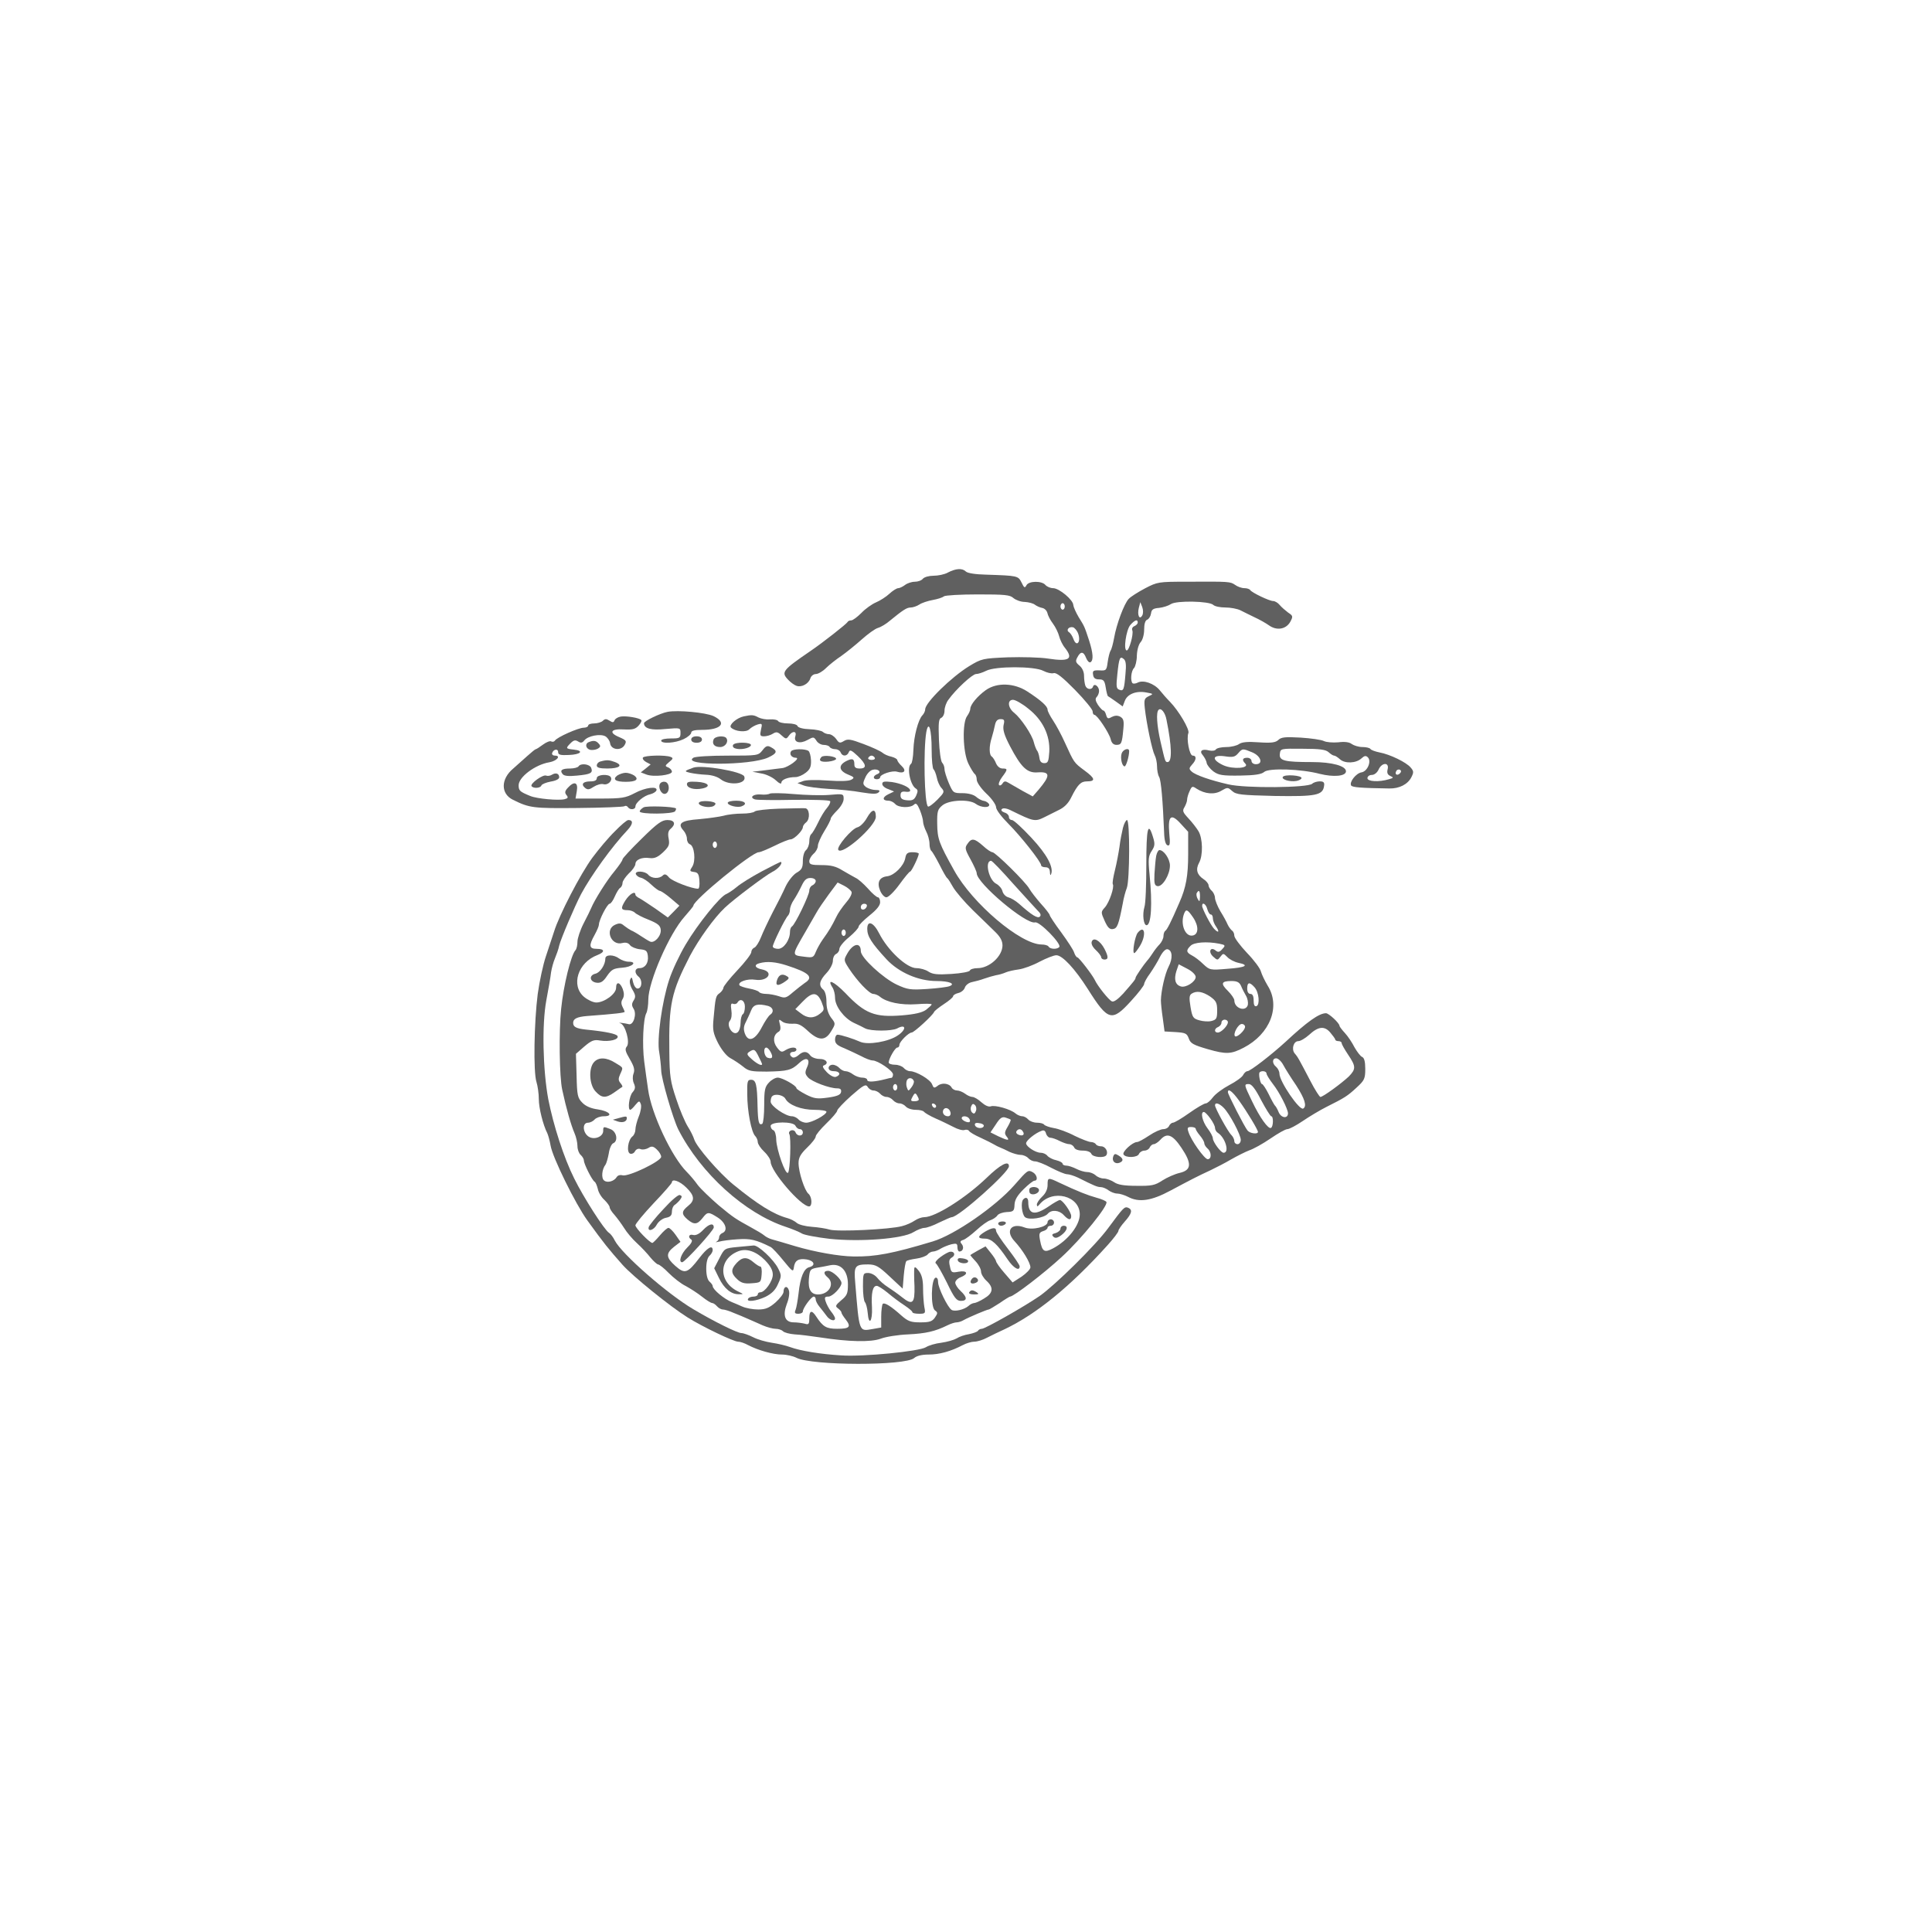 <?xml version="1.0" standalone="no"?>
<!DOCTYPE svg PUBLIC "-//W3C//DTD SVG 20010904//EN"
 "http://www.w3.org/TR/2001/REC-SVG-20010904/DTD/svg10.dtd">
<svg version="1.0" xmlns="http://www.w3.org/2000/svg"
 width="900pt" height="900pt" viewBox="0 0 900 900"
 preserveAspectRatio="xMidYMid meet">
<g transform="translate(0,900) scale(0.1,-0.1)"
fill="#606060" stroke="none">
<path d="M4416 6333 c-16 -9 -46 -15 -67 -15 -21 0 -43 -6 -50 -14 -6 -8 -23
-14 -38 -14 -14 0 -35 -7 -45 -15 -11 -8 -25 -15 -32 -15 -7 0 -26 -12 -41
-26 -15 -14 -43 -32 -62 -40 -19 -8 -50 -30 -68 -49 -19 -19 -40 -35 -48 -35
-7 0 -15 -3 -17 -8 -4 -8 -114 -95 -173 -135 -130 -89 -137 -98 -104 -133 12
-13 30 -26 40 -29 24 -8 56 10 64 35 3 11 15 20 25 20 11 0 32 12 48 28 15 15
48 41 72 57 24 17 66 51 94 76 28 25 62 50 76 54 14 4 39 19 56 34 60 49 78
61 96 61 10 0 29 6 41 14 12 8 40 17 62 21 22 4 45 11 52 17 6 5 78 9 158 9
125 0 150 -2 166 -17 11 -9 34 -18 53 -18 18 -1 40 -7 47 -13 8 -6 23 -13 34
-15 11 -2 21 -12 24 -23 2 -11 13 -33 26 -50 12 -16 25 -43 29 -59 4 -16 16
-41 27 -54 41 -52 20 -65 -78 -50 -37 6 -122 8 -188 6 -117 -5 -122 -6 -180
-41 -82 -50 -205 -170 -205 -201 0 -8 -6 -21 -13 -28 -20 -21 -40 -98 -42
-161 -1 -33 -6 -62 -11 -65 -21 -15 -4 -99 22 -115 10 -6 11 -13 2 -33 -9 -20
-18 -24 -42 -22 -23 2 -31 8 -31 23 0 15 6 19 23 17 12 -2 22 0 22 5 0 15 -40
33 -85 40 -35 4 -45 3 -45 -9 0 -8 12 -19 28 -24 l27 -11 -27 -13 c-29 -14
-28 -30 1 -30 10 0 24 -7 31 -15 15 -18 71 -20 88 -3 9 9 15 3 27 -25 8 -20
15 -44 15 -54 0 -10 7 -31 15 -47 8 -15 15 -41 15 -57 0 -15 4 -30 9 -33 4 -3
21 -32 37 -63 16 -32 32 -61 37 -64 4 -3 16 -22 27 -42 11 -19 52 -68 92 -107
40 -39 88 -85 106 -103 22 -22 32 -40 32 -62 -1 -50 -61 -105 -116 -105 -18 0
-34 -5 -36 -11 -2 -6 -39 -13 -86 -16 -65 -4 -87 -2 -107 11 -13 9 -38 16 -56
16 -45 0 -134 83 -174 163 -26 51 -55 62 -55 20 0 -35 20 -66 90 -142 57 -61
148 -101 233 -101 59 0 90 -13 60 -24 -10 -4 -57 -10 -104 -13 -78 -5 -91 -3
-141 20 -64 30 -168 126 -168 156 0 43 -36 37 -63 -11 -17 -30 -17 -31 8 -70
39 -59 95 -118 113 -118 8 0 23 -6 31 -13 31 -26 98 -40 170 -35 39 3 71 3 71
-1 0 -3 -12 -14 -26 -25 -18 -13 -52 -21 -113 -26 -126 -10 -172 8 -263 104
-54 55 -88 70 -60 26 7 -11 12 -32 12 -48 0 -39 41 -94 86 -116 22 -10 46 -22
55 -27 27 -13 122 -13 148 0 42 23 45 -4 4 -32 -43 -30 -140 -46 -176 -30 -31
14 -91 33 -105 33 -7 0 -12 -10 -12 -23 0 -18 10 -27 43 -40 23 -10 59 -27 79
-37 20 -11 44 -20 53 -20 24 0 95 -48 95 -65 0 -8 -3 -15 -7 -16 -5 0 -17 -3
-28 -6 -51 -13 -85 -15 -85 -4 0 6 -10 11 -23 11 -13 0 -32 7 -43 15 -10 8
-26 15 -35 15 -9 0 -22 7 -29 15 -7 8 -21 15 -31 15 -11 0 -19 -7 -19 -15 0
-9 9 -15 25 -15 27 0 34 -17 10 -26 -9 -4 -27 5 -43 21 -18 19 -23 29 -14 32
25 9 12 30 -19 30 -18 0 -37 7 -44 16 -15 21 -33 22 -56 1 -10 -9 -23 -13 -28
-9 -16 9 -13 25 4 25 8 0 15 5 15 10 0 14 -26 13 -51 -2 -17 -11 -22 -10 -39
12 -21 27 -18 59 6 73 10 5 12 17 7 35 -6 24 -5 26 10 14 9 -8 31 -12 49 -11
26 2 41 -5 73 -35 50 -46 81 -45 108 2 20 33 20 34 -2 62 -14 20 -21 44 -21
73 0 27 -6 49 -15 57 -23 19 -18 42 15 77 17 18 30 43 30 58 0 14 7 28 15 31
8 4 15 14 15 23 0 10 20 35 45 55 25 21 45 43 45 50 0 6 23 29 50 51 34 27 50
47 50 62 0 13 -5 23 -10 23 -6 0 -27 18 -47 41 -21 23 -46 45 -58 50 -11 6
-38 21 -60 34 -30 19 -54 25 -97 25 -49 0 -58 3 -58 18 0 10 9 25 20 35 11 9
20 26 20 37 0 11 14 42 30 68 17 27 30 53 30 59 0 5 14 22 30 38 17 17 30 39
30 53 0 24 -1 25 -67 19 -36 -3 -111 -1 -166 4 -55 5 -105 5 -111 2 -6 -4 -25
-6 -42 -4 -35 3 -55 -14 -27 -23 10 -3 91 -4 181 -2 90 1 165 -1 169 -6 3 -5
-4 -19 -14 -31 -11 -12 -30 -43 -42 -69 -13 -27 -27 -50 -32 -54 -5 -3 -9 -18
-9 -33 0 -16 -7 -34 -15 -41 -9 -7 -15 -29 -15 -51 0 -31 -5 -41 -30 -55 -16
-10 -38 -38 -50 -63 -11 -25 -38 -79 -60 -120 -21 -41 -46 -94 -55 -117 -9
-23 -23 -45 -30 -48 -8 -3 -15 -12 -15 -21 0 -9 -29 -47 -65 -85 -36 -38 -65
-75 -65 -81 0 -6 -8 -18 -17 -25 -19 -13 -20 -19 -29 -119 -5 -52 -2 -68 21
-114 17 -32 39 -60 57 -70 17 -9 44 -27 60 -40 25 -21 39 -23 110 -23 97 2
115 6 151 40 34 32 55 20 36 -21 -10 -23 -9 -30 5 -46 18 -20 100 -51 136 -51
15 0 20 -5 18 -17 -2 -13 -18 -20 -61 -26 -50 -7 -64 -5 -102 14 -25 13 -45
26 -45 30 0 12 -66 49 -87 49 -11 0 -29 -10 -41 -23 -19 -20 -22 -35 -22 -105
0 -44 -4 -83 -9 -87 -16 -9 -20 8 -22 81 -2 101 -7 124 -30 124 -17 0 -19 -7
-18 -67 0 -79 19 -177 37 -195 6 -6 12 -19 12 -28 0 -9 13 -29 30 -45 17 -16
30 -37 30 -47 0 -44 141 -208 179 -208 16 0 14 45 -3 59 -18 15 -46 101 -46
143 0 25 9 42 40 72 22 21 40 44 40 52 0 7 22 34 50 61 27 26 50 53 50 59 0 6
30 38 66 70 57 50 67 55 76 41 5 -9 17 -17 27 -17 10 0 24 -7 31 -15 7 -8 20
-15 30 -15 10 0 23 -7 30 -15 7 -8 20 -15 30 -15 10 0 23 -7 30 -15 7 -8 27
-15 46 -15 18 0 35 -4 38 -9 4 -5 27 -19 54 -31 26 -11 64 -30 84 -40 20 -11
43 -17 51 -14 8 3 18 1 21 -4 3 -6 27 -20 54 -32 26 -12 54 -26 62 -31 8 -5
22 -12 30 -15 8 -3 28 -12 43 -20 16 -7 39 -14 52 -14 12 0 28 -7 35 -15 7 -8
21 -15 31 -15 11 0 45 -13 76 -30 31 -16 64 -30 74 -30 9 0 32 -7 51 -16 76
-38 90 -44 106 -44 9 0 26 -7 36 -15 11 -8 29 -15 40 -15 12 0 34 -7 50 -15
52 -28 110 -19 199 29 92 49 122 65 187 95 25 12 68 34 95 50 28 16 66 35 84
42 19 6 64 31 99 55 35 24 70 44 79 44 9 0 41 17 72 38 31 21 81 51 111 66 84
42 97 50 140 90 36 33 40 41 40 87 0 34 -5 51 -14 55 -8 3 -24 24 -36 45 -11
22 -31 52 -45 67 -14 15 -25 30 -25 33 0 13 -50 59 -63 59 -32 0 -87 -39 -189
-134 -68 -62 -164 -136 -177 -136 -6 0 -15 -8 -20 -18 -5 -10 -34 -31 -65 -47
-30 -16 -64 -41 -76 -57 -11 -15 -26 -28 -33 -28 -7 0 -42 -20 -77 -45 -35
-25 -69 -45 -76 -45 -6 0 -14 -7 -18 -15 -3 -8 -15 -15 -27 -15 -11 0 -41 -13
-66 -30 -24 -16 -49 -30 -56 -30 -21 0 -71 -46 -63 -58 10 -17 66 -15 72 3 4
8 15 15 25 15 11 0 22 7 25 15 4 8 12 15 19 15 6 0 20 9 30 20 31 35 57 25 98
-36 50 -74 48 -105 -8 -118 -22 -5 -58 -21 -80 -35 -35 -23 -50 -26 -121 -25
-58 0 -87 5 -104 17 -14 9 -35 17 -48 17 -13 0 -30 7 -38 15 -9 8 -26 15 -39
15 -12 0 -36 7 -51 15 -16 8 -37 15 -46 15 -10 0 -18 4 -18 9 0 5 -13 12 -29
16 -16 3 -35 13 -42 21 -6 8 -20 14 -31 14 -24 0 -68 29 -68 44 0 13 43 48 72
58 11 5 18 0 21 -13 3 -10 12 -19 20 -19 8 0 28 -7 43 -15 16 -8 36 -15 45
-15 9 0 19 -7 23 -15 3 -9 18 -15 40 -15 21 0 36 -6 40 -15 6 -16 61 -21 70
-6 10 16 -5 41 -24 41 -11 0 -22 4 -25 10 -3 5 -14 10 -23 10 -9 0 -43 13 -76
29 -32 17 -76 33 -97 36 -22 4 -41 11 -45 16 -3 5 -18 9 -33 9 -16 0 -34 7
-41 15 -7 8 -19 15 -28 15 -8 0 -23 6 -31 13 -23 20 -97 41 -116 33 -10 -3
-26 4 -43 19 -15 14 -34 25 -42 25 -8 0 -24 7 -34 15 -11 8 -28 15 -37 15 -10
0 -22 6 -26 14 -11 20 -47 24 -66 7 -15 -11 -18 -10 -25 8 -8 22 -74 61 -103
61 -9 0 -22 7 -29 15 -7 8 -25 15 -41 15 -16 0 -29 5 -29 10 0 18 30 70 40 70
6 0 10 6 10 13 0 14 43 57 57 57 11 0 97 79 104 95 2 6 23 22 47 38 23 15 42
31 42 36 0 5 11 12 24 15 14 3 28 15 31 26 4 11 18 22 33 25 15 3 41 10 57 16
17 6 41 13 55 16 14 2 34 8 45 13 11 5 38 11 61 14 22 3 66 19 97 36 31 16 66
30 78 30 28 0 86 -62 147 -158 94 -149 112 -153 201 -55 34 37 61 72 61 79 0
6 12 29 28 50 15 22 36 56 46 77 12 23 26 37 35 35 23 -5 25 -43 5 -81 -17
-33 -35 -112 -36 -157 0 -14 4 -52 9 -85 l8 -60 52 -3 c46 -3 52 -6 61 -30 8
-23 21 -30 90 -50 84 -24 107 -23 165 7 124 64 174 193 112 290 -13 22 -27 51
-31 65 -3 14 -32 53 -65 87 -32 34 -59 70 -59 80 0 10 -5 21 -11 24 -5 4 -15
17 -20 28 -5 12 -20 40 -34 62 -13 22 -24 50 -25 61 0 12 -7 27 -15 34 -8 7
-15 19 -15 26 0 7 -11 21 -24 29 -30 20 -37 45 -20 76 19 34 17 114 -3 147 -9
15 -30 42 -47 60 -26 28 -29 35 -18 52 6 11 12 26 12 34 0 8 5 27 12 41 10 23
13 24 32 11 39 -25 83 -29 115 -10 29 17 31 17 51 -1 19 -17 41 -19 198 -23
191 -3 224 3 230 46 3 17 -2 22 -20 22 -13 0 -29 -5 -35 -11 -19 -19 -311 -22
-391 -3 -83 19 -153 43 -171 60 -13 12 -12 16 2 32 21 22 22 42 3 42 -15 0
-30 79 -20 105 7 16 -45 104 -86 146 -14 14 -35 38 -47 53 -26 32 -77 50 -103
36 -10 -5 -20 -6 -24 -3 -11 11 -7 58 7 71 6 7 13 33 13 58 1 26 8 52 18 63 9
10 16 35 16 58 0 26 5 43 14 46 8 3 16 16 18 29 2 18 10 24 37 26 19 2 44 10
56 18 26 17 179 14 197 -4 7 -7 32 -12 56 -12 24 0 56 -6 70 -13 15 -8 45 -22
67 -33 22 -10 52 -27 66 -37 36 -26 79 -19 99 15 14 26 14 29 -9 44 -13 10
-31 25 -40 36 -8 10 -22 18 -30 18 -18 0 -99 39 -107 51 -3 5 -15 9 -27 9 -13
0 -32 7 -43 15 -23 16 -28 16 -225 15 -133 0 -137 -1 -195 -31 -32 -17 -67
-39 -76 -49 -21 -22 -57 -118 -68 -182 -5 -27 -12 -54 -17 -60 -4 -7 -10 -31
-13 -53 -5 -38 -7 -40 -38 -38 -29 1 -33 -2 -30 -20 2 -16 10 -22 28 -22 21 0
26 -6 31 -38 3 -20 8 -38 10 -40 2 -1 19 -12 37 -25 l32 -23 10 26 c12 32 54
48 100 39 34 -6 34 -7 12 -17 -21 -10 -23 -16 -19 -56 8 -72 34 -196 46 -219
6 -11 11 -35 11 -52 0 -17 4 -40 10 -50 9 -16 17 -111 23 -259 1 -36 7 -56 16
-59 11 -4 13 7 8 56 -7 82 8 95 54 44 l34 -37 0 -105 c0 -100 -10 -155 -41
-225 -40 -93 -57 -125 -65 -131 -5 -3 -9 -14 -9 -25 0 -10 -8 -27 -17 -37 -10
-10 -25 -29 -33 -42 -8 -12 -19 -28 -25 -34 -18 -21 -55 -75 -55 -81 0 -7 -8
-17 -57 -73 -25 -27 -44 -41 -53 -37 -14 5 -68 73 -80 100 -11 23 -74 105 -81
105 -4 0 -11 10 -15 22 -3 12 -31 54 -60 94 -30 40 -54 77 -54 81 0 4 -18 28
-41 53 -22 25 -46 56 -54 70 -16 30 -158 170 -172 170 -6 0 -26 13 -44 30 -40
35 -53 37 -72 9 -13 -18 -12 -25 14 -72 16 -29 29 -58 29 -65 0 -46 230 -240
272 -229 20 6 122 -98 113 -114 -8 -12 -42 -12 -50 1 -3 6 -18 10 -33 10 -98
1 -322 191 -407 345 -71 127 -78 147 -79 216 -1 59 2 69 24 87 31 26 125 30
156 7 24 -18 67 -20 62 -2 -3 6 -13 14 -24 16 -10 1 -27 10 -38 20 -11 9 -35
16 -62 16 -43 0 -44 1 -64 47 -11 26 -20 55 -20 65 0 11 -5 24 -11 30 -6 6
-13 54 -15 107 -3 79 -1 98 11 102 8 4 15 18 15 33 0 15 8 38 18 51 34 48 112
120 129 120 10 0 31 7 47 15 42 22 224 22 266 0 17 -9 39 -14 48 -11 13 4 41
-18 100 -78 45 -46 82 -91 82 -100 0 -9 4 -16 8 -16 13 0 68 -83 76 -113 4
-18 13 -27 27 -27 23 0 26 7 32 73 4 39 1 49 -14 58 -13 7 -26 6 -40 -1 -17
-10 -21 -8 -26 9 -3 12 -9 21 -13 21 -4 0 -15 12 -25 26 -12 19 -14 29 -6 37
6 6 11 19 11 28 0 21 -22 38 -28 21 -5 -17 -29 -15 -36 4 -3 9 -6 29 -6 46 0
18 -8 36 -21 47 -18 15 -20 21 -10 39 15 29 29 28 41 -4 6 -14 14 -22 20 -19
15 9 12 43 -6 100 -23 70 -22 66 -49 110 -13 22 -24 47 -25 56 0 24 -66 79
-94 79 -13 0 -29 7 -36 15 -17 20 -77 19 -88 -1 -8 -15 -11 -13 -23 12 -16 32
-18 32 -166 37 -49 1 -87 7 -94 15 -17 16 -46 14 -83 -5z m544 -158 c0 -8 -4
-15 -10 -15 -5 0 -10 7 -10 15 0 8 5 15 10 15 6 0 10 -7 10 -15z m361 -42
c-13 -23 -24 2 -16 35 l7 27 9 -23 c5 -14 5 -30 0 -39z m-21 -33 c0 -6 -7 -13
-16 -17 -8 -3 -13 -12 -9 -20 6 -18 -15 -93 -26 -93 -17 0 -3 95 16 118 21 24
35 29 35 12z m-277 -53 c13 -39 -8 -62 -22 -25 -5 15 -15 29 -21 33 -15 9 -2
27 18 23 8 -2 20 -16 25 -31z m220 -185 c-6 -75 -9 -83 -29 -75 -14 5 -15 16
-9 72 8 77 12 86 30 71 10 -8 12 -28 8 -68z m191 -215 c25 -123 27 -197 5
-197 -11 0 -11 1 -33 96 -17 75 -21 136 -9 147 11 12 31 -12 37 -46z m-1094
-139 c0 -48 4 -89 9 -92 4 -3 11 -20 15 -38 3 -17 13 -40 22 -49 15 -17 13
-21 -19 -54 -20 -20 -40 -35 -44 -32 -17 11 -22 264 -8 346 11 59 25 14 25
-81z m380 -625 c52 -58 104 -114 114 -125 13 -12 17 -21 10 -28 -10 -10 -38 7
-97 60 -16 14 -38 27 -50 30 -12 3 -24 16 -27 28 -3 13 -16 28 -29 35 -35 17
-55 107 -24 107 5 0 51 -48 103 -107z m-920 13 c0 -8 -7 -16 -15 -20 -8 -3
-15 -14 -15 -25 0 -21 -66 -158 -81 -167 -5 -3 -9 -14 -9 -25 0 -38 -29 -79
-55 -79 -14 0 -25 5 -25 11 0 13 57 130 71 144 5 5 9 18 9 28 0 10 8 31 18 45
10 15 26 44 36 65 13 28 23 37 41 37 15 0 25 -6 25 -14z m167 -51 c3 -9 -9
-31 -26 -50 -17 -20 -38 -50 -46 -68 -19 -39 -33 -63 -62 -103 -12 -17 -27
-44 -33 -59 -10 -25 -14 -27 -51 -22 -62 8 -63 2 4 118 18 31 40 70 50 87 9
17 36 56 58 86 l41 55 30 -15 c16 -8 32 -22 35 -29z m1623 -22 c-1 -24 -2 -26
-11 -10 -5 9 -7 22 -4 27 10 17 15 11 15 -17z m-1552 -45 c-6 -18 -28 -21 -28
-4 0 9 7 16 16 16 9 0 14 -5 12 -12z m1586 -13 c4 -14 11 -25 16 -25 6 0 10
-8 10 -18 0 -10 7 -28 16 -40 16 -24 10 -30 -10 -9 -15 15 -56 94 -56 107 0
20 18 9 24 -15z m-66 -39 c27 -40 26 -79 -2 -84 -35 -7 -59 54 -40 102 9 23
16 20 42 -18z m-1618 -71 c0 -8 -4 -15 -10 -15 -5 0 -10 7 -10 15 0 8 5 15 10
15 6 0 10 -7 10 -15z m1739 -51 c30 -6 31 -8 15 -25 -13 -15 -20 -16 -31 -7
-24 20 -36 -6 -12 -28 20 -18 21 -18 34 -1 13 17 14 17 32 -1 10 -11 33 -23
51 -27 54 -11 36 -22 -50 -28 -81 -7 -83 -6 -113 22 -16 16 -40 34 -52 40 -27
14 -29 24 -7 45 16 17 77 21 133 10z m-2015 -101 c106 -34 128 -55 85 -82 -13
-9 -38 -29 -56 -44 -30 -26 -36 -28 -64 -18 -18 6 -45 11 -60 11 -15 0 -30 4
-33 9 -4 5 -24 12 -46 16 -22 4 -42 11 -45 15 -10 16 37 32 73 26 59 -9 89 36
32 48 -33 6 -40 22 -12 29 36 10 76 6 126 -10z m1906 -54 c0 -22 -46 -52 -70
-44 -25 8 -32 32 -20 71 l11 32 40 -21 c22 -11 39 -28 39 -38z m211 -41 c5
-13 16 -34 23 -46 8 -13 11 -32 9 -43 -9 -34 -63 -17 -63 21 0 8 -14 28 -30
44 -35 34 -31 46 16 46 26 0 37 -5 45 -22z m63 -7 c21 -23 26 -82 9 -88 -9 -3
-13 6 -13 26 0 21 -5 31 -15 31 -9 0 -15 9 -15 25 0 30 11 32 34 6z m-207 -43
c28 -20 33 -29 33 -65 0 -37 -3 -43 -26 -49 -14 -4 -40 -2 -57 3 -29 8 -33 14
-41 62 -7 42 -6 55 5 62 23 15 51 10 86 -13z m-1810 -25 c14 -36 14 -38 -7
-55 -28 -23 -59 -23 -90 2 l-25 19 34 35 c45 47 68 46 88 -1z m-357 -22 c0
-17 -4 -33 -10 -36 -5 -3 -10 -21 -10 -39 0 -19 -6 -39 -14 -45 -22 -18 -54
32 -36 54 8 9 10 29 7 49 -4 26 -2 34 8 30 7 -3 16 -1 20 5 13 23 35 11 35
-18z m108 3 c24 -7 29 -28 10 -41 -7 -4 -25 -31 -39 -58 -31 -60 -63 -72 -79
-30 -7 20 -6 34 4 53 7 15 19 39 25 55 11 28 31 33 79 21z m2142 -76 c0 -16
-31 -48 -47 -48 -18 0 -17 19 2 26 8 4 15 12 15 20 0 8 7 14 15 14 8 0 15 -5
15 -12z m80 -21 c0 -17 -38 -52 -47 -44 -10 11 15 57 32 57 8 0 15 -6 15 -13z
m420 -59 c0 -5 7 -8 15 -8 8 0 15 -4 15 -9 0 -6 14 -30 30 -54 37 -55 37 -67
3 -102 -34 -32 -120 -95 -132 -95 -4 0 -26 34 -47 75 -54 103 -58 111 -73 128
-16 20 -5 57 17 57 10 0 32 13 50 29 43 40 72 43 99 11 12 -14 22 -28 23 -32z
m-2630 -59 c13 -24 8 -34 -15 -26 -16 7 -21 47 -5 47 5 0 14 -9 20 -21z m-56
-21 c9 -17 16 -33 16 -35 0 -10 -22 0 -47 22 -24 21 -26 26 -13 35 23 15 27
13 44 -22z m2444 -39 c9 -17 36 -60 60 -95 40 -62 51 -97 33 -108 -17 -11
-111 126 -111 163 0 10 -7 24 -15 31 -20 16 -19 40 0 40 9 0 24 -14 33 -31z
m-78 -40 c0 -6 14 -28 30 -49 30 -38 69 -115 70 -136 0 -26 -31 -23 -43 4 -6
15 -14 29 -18 32 -3 3 -16 26 -29 53 -13 26 -27 47 -31 47 -8 0 -18 48 -11 55
10 9 32 5 32 -6z m-1643 -35 c2 -5 -3 -19 -11 -29 -14 -19 -15 -19 -21 -2 -4
9 -4 24 -1 33 6 16 27 15 33 -2z m-77 -29 c0 -8 -4 -15 -10 -15 -5 0 -10 7
-10 15 0 8 5 15 10 15 6 0 10 -7 10 -15z m1695 -60 c22 -41 43 -75 47 -75 11
0 10 -48 -1 -54 -12 -8 -52 47 -89 125 -37 77 -38 79 -14 79 13 0 31 -24 57
-75z m-103 -2 c38 -53 88 -136 88 -146 0 -12 -37 -7 -48 6 -14 16 -92 169 -92
179 0 20 21 4 52 -39z m-1492 5 c0 -5 -9 -8 -20 -8 -18 0 -19 3 -9 21 9 17 13
19 20 8 5 -8 9 -17 9 -21z m-621 3 c16 -29 74 -51 135 -51 31 0 56 -4 56 -9 0
-14 -68 -51 -94 -51 -13 0 -29 7 -36 15 -7 8 -21 15 -31 15 -30 0 -99 48 -99
68 0 10 3 22 7 25 13 14 53 6 62 -12z m702 -34 c-1 -12 -15 -9 -19 4 -3 6 1
10 8 8 6 -3 11 -8 11 -12z m185 -23 c-5 -13 -10 -14 -18 -6 -6 6 -8 18 -4 28
5 13 10 14 18 6 6 -6 8 -18 4 -28z m1154 16 c28 -28 80 -126 80 -150 0 -11 -7
-20 -15 -20 -8 0 -15 6 -15 14 0 8 -6 21 -14 29 -16 15 -76 125 -76 138 0 15
19 10 40 -11z m-1272 -23 c2 -10 -3 -17 -12 -17 -18 0 -29 16 -21 31 9 14 29
6 33 -14z m1210 -27 c12 -16 22 -36 22 -44 0 -8 6 -19 13 -23 35 -22 56 -93
27 -93 -13 0 -50 51 -50 67 0 8 -11 29 -25 47 -24 32 -34 76 -17 76 5 0 18
-13 30 -30z m-1123 -1 c4 -6 5 -12 2 -15 -7 -7 -37 7 -37 17 0 13 27 11 35 -2z
m193 -5 c2 -1 -4 -16 -14 -33 -15 -25 -15 -32 -5 -45 17 -21 6 -20 -39 1 l-36
18 25 37 c19 30 29 37 45 32 12 -4 23 -8 24 -10z m-1002 -29 c4 -8 12 -15 20
-15 8 0 14 -7 14 -15 0 -19 -26 -20 -34 0 -3 8 -12 12 -21 9 -8 -3 -12 -11 -8
-17 9 -15 4 -170 -6 -180 -12 -12 -53 106 -55 153 0 22 -6 42 -13 45 -7 2 -13
11 -13 20 0 21 108 22 116 0z m877 0 c-4 -15 -36 -12 -41 3 -3 9 3 13 19 10
13 -1 23 -7 22 -13z m987 -13 c0 -5 9 -19 20 -32 11 -13 20 -29 20 -35 0 -7 7
-18 15 -25 19 -16 20 -50 1 -50 -15 0 -79 90 -90 128 -6 18 -4 22 13 22 12 0
21 -4 21 -8z m-805 -13 c10 -15 -1 -23 -20 -15 -9 3 -13 10 -10 16 8 13 22 13
30 -1z"/>
<path d="M3621 4438 c-11 -30 1 -34 34 -12 20 13 23 19 13 25 -22 15 -38 10
-47 -13z"/>
<path d="M4592 5785 c-39 -28 -72 -68 -72 -87 0 -8 -7 -23 -15 -34 -23 -31
-20 -167 6 -221 11 -23 25 -45 30 -49 5 -3 9 -15 9 -26 0 -12 19 -40 45 -65
25 -23 45 -52 45 -63 0 -12 25 -45 58 -78 57 -57 152 -177 152 -193 0 -5 9 -9
20 -9 14 0 20 -7 21 -22 0 -13 3 -18 5 -11 14 32 -19 93 -92 171 -42 45 -82
82 -90 82 -8 0 -14 6 -14 14 0 8 -9 18 -21 21 -13 5 -17 11 -12 16 6 6 23 4
44 -7 104 -51 110 -53 156 -30 15 8 45 22 66 33 25 12 44 31 57 58 30 60 45
75 73 75 42 0 39 14 -10 50 -51 38 -49 36 -92 130 -16 36 -41 82 -55 103 -14
21 -26 44 -26 51 0 16 -30 43 -93 84 -62 41 -143 44 -195 7z m198 -86 c68 -53
102 -125 98 -201 -3 -45 -6 -53 -23 -53 -14 0 -21 8 -23 25 -2 14 -7 30 -12
35 -4 6 -10 22 -14 37 -8 35 -60 112 -91 137 -30 23 -34 61 -6 61 11 0 43 -18
71 -41z m-115 -77 c-4 -22 3 -46 30 -98 52 -99 80 -126 129 -122 59 4 60 -15
4 -81 l-27 -31 -48 26 c-26 15 -56 32 -66 38 -13 8 -20 8 -27 -4 -5 -8 -12
-11 -16 -7 -4 4 2 21 14 37 27 36 27 40 2 40 -12 0 -24 10 -30 24 -5 13 -14
27 -19 31 -14 8 -14 49 -1 89 5 17 12 43 15 59 4 19 12 27 26 27 17 0 20 -4
14 -28z"/>
<path d="M3110 5684 c-36 -7 -110 -43 -110 -53 0 -25 33 -34 100 -27 70 6 70
6 70 -19 0 -23 -4 -25 -45 -25 -25 0 -45 -4 -45 -10 0 -16 66 -12 105 7 19 9
35 23 35 30 0 9 15 13 51 13 89 0 117 33 53 64 -37 17 -166 29 -214 20z"/>
<path d="M2892 5662 c-13 -2 -26 -10 -29 -17 -4 -11 -9 -12 -24 -2 -14 9 -21
9 -31 -1 -6 -6 -25 -12 -40 -12 -15 0 -28 -4 -28 -10 0 -5 -9 -10 -21 -10 -24
0 -124 -44 -134 -60 -3 -5 -11 -7 -17 -4 -5 4 -23 -3 -39 -15 -15 -11 -30 -21
-33 -21 -3 0 -21 -15 -40 -32 -20 -18 -49 -44 -65 -58 -59 -49 -59 -118 -1
-146 77 -38 93 -40 302 -38 113 1 211 5 216 8 6 4 13 2 17 -4 9 -14 35 -12 35
3 0 18 40 51 69 57 13 3 26 11 29 18 7 21 -52 14 -102 -13 -42 -22 -59 -25
-161 -25 l-114 0 6 35 c7 41 -12 48 -42 15 -14 -15 -15 -23 -6 -34 9 -11 7
-15 -9 -19 -28 -7 -129 2 -160 15 -49 20 -54 25 -54 50 0 38 77 96 143 107 35
6 56 31 26 31 -9 0 -15 5 -13 12 6 18 28 22 28 4 0 -12 11 -15 50 -13 56 2 72
20 23 25 -38 4 -39 6 -15 30 14 14 22 16 35 8 12 -8 20 -7 29 5 17 21 74 32
98 19 10 -6 20 -20 22 -32 4 -32 52 -37 68 -8 10 18 7 22 -25 36 -51 21 -40
40 21 36 40 -2 54 1 69 18 10 11 16 23 12 26 -9 10 -70 20 -95 16z"/>
<path d="M3465 5663 c-33 -7 -71 -40 -60 -52 19 -19 71 -24 86 -8 8 8 25 18
38 22 21 6 23 5 16 -24 -6 -27 -4 -31 14 -31 12 0 30 5 41 12 16 10 23 9 40
-7 21 -19 23 -19 35 -2 17 24 38 22 30 -3 -9 -28 21 -37 57 -17 27 15 29 15
41 -3 6 -11 22 -20 34 -20 12 0 25 -4 28 -10 3 -5 15 -10 26 -10 11 0 22 -7
25 -15 8 -20 30 -19 38 1 5 13 12 10 41 -17 41 -39 45 -59 10 -59 -18 0 -25 5
-25 18 0 27 -8 31 -35 18 -40 -19 -39 -45 3 -63 32 -13 34 -16 18 -25 -12 -7
-53 -8 -110 -4 -52 4 -103 3 -116 -3 l-25 -9 29 -11 c15 -6 67 -13 115 -16 47
-2 117 -9 154 -16 51 -8 71 -9 80 0 8 8 4 11 -14 11 -14 0 -33 6 -44 13 -16
13 -17 17 -4 45 7 17 22 33 34 36 25 7 45 -11 22 -20 -21 -8 -22 -24 -2 -24 8
0 15 4 15 9 0 14 57 33 79 26 33 -10 45 4 22 26 -12 11 -21 24 -21 28 0 5 -12
12 -27 16 -16 3 -35 12 -43 19 -8 7 -47 25 -87 40 -61 23 -74 25 -92 14 -18
-11 -23 -10 -36 10 -9 12 -24 22 -34 22 -9 0 -22 5 -27 10 -6 6 -34 12 -62 13
-30 1 -54 7 -57 15 -2 7 -22 12 -44 12 -22 0 -43 5 -46 11 -4 6 -21 9 -39 8
-17 -2 -41 3 -53 9 -22 12 -31 13 -68 5z m610 -193 c3 -5 -3 -10 -15 -10 -12
0 -18 5 -15 10 3 6 10 10 15 10 5 0 12 -4 15 -10z"/>
<path d="M3220 5555 c0 -9 9 -15 25 -15 16 0 25 6 25 15 0 9 -9 15 -25 15 -16
0 -25 -6 -25 -15z"/>
<path d="M3324 5555 c-8 -21 4 -35 31 -35 23 0 40 24 29 41 -9 14 -54 10 -60
-6z"/>
<path d="M5955 5553 c-13 -12 -32 -15 -91 -11 -52 4 -79 1 -92 -8 -9 -7 -36
-14 -59 -14 -23 0 -45 -5 -49 -11 -3 -6 -17 -8 -31 -5 -33 9 -48 -2 -30 -22 8
-10 17 -26 18 -36 2 -10 16 -28 32 -40 24 -17 41 -20 123 -19 69 1 101 6 113
17 21 19 173 14 259 -9 65 -16 122 -11 122 12 0 25 -65 43 -158 43 -128 0
-154 6 -150 38 3 25 3 25 106 24 80 0 108 -4 121 -16 10 -9 21 -16 26 -16 5 0
17 -8 27 -17 23 -21 75 -19 100 4 14 13 21 14 30 5 18 -18 -2 -66 -30 -70 -25
-4 -57 -45 -48 -61 6 -9 47 -12 178 -14 46 -1 86 19 103 53 11 22 11 28 -4 45
-20 24 -96 61 -145 70 -20 4 -39 11 -42 16 -3 5 -20 9 -37 9 -18 0 -40 7 -50
14 -11 9 -33 12 -63 8 -25 -2 -55 0 -67 6 -12 6 -61 13 -109 16 -71 4 -90 2
-103 -11z m-121 -58 c40 -17 52 -55 16 -55 -11 0 -20 7 -20 15 0 8 -9 15 -20
15 -22 0 -26 -10 -9 -27 22 -22 -57 -28 -102 -8 -56 26 -53 50 6 42 38 -6 48
-3 62 13 21 24 21 24 67 5z m630 -79 c-4 -17 0 -25 13 -31 16 -7 15 -9 -7 -15
-46 -14 -100 -11 -100 5 0 8 9 15 20 15 12 0 25 10 32 25 15 34 51 35 42 1z
m57 -19 c-13 -13 -26 -3 -16 12 3 6 11 8 17 5 6 -4 6 -10 -1 -17z"/>
<path d="M2743 5543 c-19 -7 -15 -30 6 -36 10 -2 26 0 35 5 14 8 15 13 5 24
-12 14 -24 16 -46 7z"/>
<path d="M3415 5530 c-3 -6 0 -13 9 -16 23 -9 69 0 74 14 5 15 -74 17 -83 2z"/>
<path d="M3552 5505 c-20 -25 -22 -25 -163 -25 -79 0 -151 -4 -159 -10 -59
-37 265 -37 348 1 43 20 46 31 12 49 -15 8 -23 5 -38 -15z"/>
<path d="M3685 5500 c-9 -14 3 -30 23 -30 23 -1 -35 -44 -63 -48 -11 -1 -47
-6 -80 -10 l-60 -7 41 -8 c22 -3 53 -18 67 -31 17 -16 27 -20 27 -12 0 14 30
26 66 26 12 0 33 9 47 20 21 16 26 29 25 58 -1 20 -6 40 -12 44 -16 11 -74 10
-81 -2z"/>
<path d="M5225 5490 c-7 -22 2 -60 14 -60 7 0 21 47 21 71 0 18 -29 8 -35 -11z"/>
<path d="M2995 5471 c-3 -6 4 -15 15 -21 l21 -11 -23 -19 -23 -18 26 -10 c33
-13 119 -3 119 13 0 7 -8 16 -17 20 -16 6 -16 8 4 25 19 15 20 19 7 24 -25 10
-122 7 -129 -3z"/>
<path d="M3827 5474 c-16 -17 -5 -25 31 -22 20 2 37 8 37 13 0 12 -57 19 -68
9z"/>
<path d="M2798 5453 c-10 -2 -18 -11 -18 -19 0 -10 13 -14 49 -14 57 0 75 15
36 30 -27 10 -38 11 -67 3z"/>
<path d="M2695 5430 c-3 -5 -21 -10 -39 -10 -38 0 -50 -8 -35 -26 7 -9 28 -11
67 -7 64 6 75 12 66 36 -7 18 -49 23 -59 7z"/>
<path d="M3230 5424 c-44 -16 -44 -17 -15 -24 17 -4 50 -8 73 -9 27 -1 54 -9
69 -21 41 -32 124 -22 110 13 -9 23 -197 55 -237 41z"/>
<path d="M2571 5391 c-8 -5 -20 -7 -27 -4 -15 6 -75 -37 -68 -49 8 -12 42 -10
46 3 2 6 22 14 43 18 25 4 40 12 40 20 0 18 -16 23 -34 12z"/>
<path d="M2875 5387 c-23 -18 -7 -29 40 -29 47 0 63 11 40 29 -11 7 -28 13
-40 13 -12 0 -29 -6 -40 -13z"/>
<path d="M2780 5375 c0 -10 -10 -15 -29 -15 -35 0 -46 -13 -26 -30 12 -10 20
-9 41 5 14 9 34 15 45 12 21 -6 44 17 34 33 -10 16 -65 12 -65 -5z"/>
<path d="M5976 5381 c-8 -12 32 -24 63 -19 12 2 23 8 24 13 3 13 -79 19 -87 6z"/>
<path d="M3075 5350 c-11 -17 5 -51 23 -48 23 4 23 52 0 56 -9 2 -19 -2 -23
-8z"/>
<path d="M3200 5347 c0 -18 34 -28 72 -20 43 9 28 28 -25 31 -36 2 -47 0 -47
-11z"/>
<path d="M3256 5261 c-7 -12 33 -25 59 -19 9 1 17 8 18 13 3 13 -69 19 -77 6z"/>
<path d="M3390 5260 c0 -12 45 -24 65 -16 29 11 15 26 -25 26 -22 0 -40 -4
-40 -10z"/>
<path d="M2998 5239 c-10 -6 -18 -14 -18 -19 0 -14 157 -13 165 1 4 6 5 12 4
13 -11 9 -137 13 -151 5z"/>
<path d="M3630 5233 c-58 -2 -109 -8 -114 -13 -6 -6 -32 -10 -59 -10 -27 0
-66 -4 -86 -10 -20 -5 -71 -12 -114 -16 -84 -6 -103 -20 -73 -53 9 -10 16 -27
16 -38 0 -12 6 -23 14 -26 21 -8 28 -77 11 -104 -13 -20 -13 -22 8 -25 18 -2
23 -10 25 -40 2 -21 -1 -38 -6 -38 -30 0 -120 35 -135 52 -13 16 -21 18 -29
10 -17 -17 -53 -15 -68 3 -15 18 -63 20 -58 3 3 -7 13 -15 24 -17 10 -2 32
-16 48 -32 17 -16 35 -29 40 -29 6 -1 29 -16 51 -35 l40 -34 -27 -28 -27 -27
-56 40 c-31 21 -64 43 -75 49 -11 5 -20 13 -20 17 0 20 -27 4 -47 -27 -23 -37
-21 -45 12 -45 11 0 26 -5 33 -12 7 -7 36 -22 65 -33 41 -17 53 -26 55 -46 3
-29 -30 -65 -50 -55 -7 3 -26 15 -43 26 -16 11 -37 23 -45 26 -8 4 -23 14 -33
22 -14 12 -22 13 -42 4 -49 -22 -18 -99 34 -85 16 4 28 1 36 -10 6 -8 27 -17
46 -19 29 -3 34 -7 37 -31 4 -33 -13 -57 -39 -57 -23 0 -25 -23 -4 -40 19 -16
16 -55 -5 -55 -8 0 -17 13 -21 30 -5 24 -7 26 -13 13 -5 -10 -1 -29 10 -48 15
-25 16 -34 6 -50 -10 -16 -10 -24 0 -40 15 -24 -1 -77 -23 -71 -8 2 -23 5 -34
6 -11 1 -13 0 -5 -2 23 -6 46 -89 30 -108 -10 -12 -7 -23 14 -59 20 -34 24
-50 17 -68 -5 -14 -4 -32 2 -45 8 -18 6 -27 -6 -41 -16 -17 -24 -82 -11 -82 3
0 14 10 24 23 17 20 19 20 25 4 4 -9 0 -35 -9 -57 -9 -22 -16 -50 -16 -62 0
-11 -6 -26 -14 -32 -21 -17 -28 -73 -11 -80 8 -3 19 2 23 11 6 10 16 14 26 10
9 -4 25 -1 36 5 15 10 23 9 39 -6 12 -11 21 -26 21 -35 -1 -21 -153 -94 -180
-86 -11 3 -22 0 -27 -8 -12 -20 -44 -29 -59 -16 -14 11 -10 53 7 74 4 6 11 30
15 52 3 23 13 44 20 47 25 10 17 55 -12 66 -33 13 -34 13 -34 -8 0 -28 -43
-44 -69 -26 -27 19 -29 64 -2 64 10 0 24 7 31 15 7 8 26 15 42 15 48 0 27 24
-27 32 -31 4 -57 15 -72 31 -22 22 -25 33 -27 126 l-3 102 39 34 c33 28 45 33
73 28 43 -7 88 4 82 20 -3 11 -57 22 -149 31 -43 5 -58 12 -58 31 0 19 17 28
64 32 134 10 176 15 176 20 0 2 -5 13 -10 23 -7 14 -7 25 1 37 7 13 7 26 0 46
-13 33 -31 36 -31 5 0 -28 -55 -68 -92 -68 -15 0 -40 12 -57 26 -63 53 -29
161 62 195 36 14 35 29 -3 29 -36 0 -38 15 -10 65 11 20 20 41 20 48 0 21 39
97 50 97 5 0 16 15 24 34 8 18 19 37 25 40 6 4 11 14 11 23 0 9 14 29 30 45
17 15 30 35 30 43 0 20 30 33 65 28 23 -3 38 3 63 26 28 27 32 35 27 64 -5 24
-2 37 9 46 26 22 19 41 -15 41 -26 0 -47 -15 -120 -87 -49 -48 -89 -91 -89
-96 0 -6 -17 -30 -37 -55 -35 -41 -94 -135 -109 -172 -3 -8 -19 -40 -35 -71
-16 -31 -29 -70 -29 -86 0 -16 -4 -33 -9 -39 -21 -22 -56 -164 -67 -274 -11
-104 -8 -318 5 -376 19 -89 41 -165 57 -202 8 -18 14 -45 14 -61 0 -16 7 -34
15 -41 8 -7 15 -19 15 -26 0 -16 38 -92 50 -99 5 -3 11 -18 15 -34 3 -16 17
-39 31 -51 13 -13 24 -28 24 -34 0 -6 10 -22 23 -36 12 -14 32 -41 44 -60 12
-20 39 -52 60 -71 21 -19 49 -49 63 -67 14 -17 30 -31 35 -32 6 0 29 -18 50
-40 22 -22 57 -50 80 -61 22 -12 56 -34 76 -50 20 -16 41 -29 47 -29 5 0 15
-7 22 -15 7 -8 19 -15 27 -15 8 0 31 -7 51 -16 21 -8 51 -21 67 -28 17 -7 47
-21 68 -30 21 -9 48 -16 60 -16 13 0 28 -5 34 -11 7 -7 31 -13 55 -15 24 -1
77 -8 118 -14 135 -21 236 -23 283 -6 23 9 80 18 127 20 83 4 126 14 183 42
16 8 35 14 43 14 8 0 22 4 32 10 25 14 110 50 118 50 3 0 26 14 51 30 24 17
46 30 48 30 17 0 160 110 240 184 94 86 219 241 209 257 -3 5 -24 14 -47 20
-40 11 -86 29 -173 70 -52 25 -54 24 -54 -11 0 -20 -9 -39 -25 -54 -14 -13
-25 -30 -25 -37 1 -11 3 -11 13 1 60 72 187 40 187 -47 0 -51 -55 -121 -124
-158 -41 -22 -51 -16 -61 37 -6 31 -4 37 14 43 12 3 21 11 21 16 0 5 7 9 15 9
8 0 15 7 15 15 0 8 -7 15 -15 15 -8 0 -15 -6 -15 -13 0 -22 -71 -39 -107 -25
-63 24 -92 -16 -46 -65 37 -40 73 -99 73 -121 0 -8 -19 -28 -41 -43 l-42 -27
-38 44 c-22 25 -39 50 -39 55 -1 6 -12 23 -25 39 l-24 30 -35 -19 c-20 -11
-36 -21 -36 -22 0 -1 11 -14 25 -29 14 -15 25 -36 25 -47 0 -11 11 -30 25 -43
35 -32 32 -58 -11 -83 -19 -12 -40 -21 -46 -21 -6 0 -19 -6 -27 -14 -20 -17
-63 -27 -78 -18 -18 11 -63 103 -63 129 0 15 -5 23 -12 21 -21 -7 -23 -137 -3
-152 14 -10 14 -13 0 -34 -13 -18 -25 -22 -68 -22 -44 0 -57 5 -87 31 -49 44
-79 63 -88 55 -3 -4 -7 -30 -7 -59 l0 -51 -40 -7 c-64 -11 -62 -18 -81 215 -7
79 -2 86 61 86 35 -1 48 -8 100 -57 l60 -56 5 61 c3 33 8 63 12 67 3 4 25 9
47 12 22 3 46 12 52 19 6 8 18 14 26 14 7 0 24 6 36 14 12 7 34 16 50 20 23 5
27 3 27 -14 0 -11 4 -20 9 -20 17 0 23 20 11 35 -9 10 -7 15 7 19 10 3 38 24
62 46 24 22 53 43 65 46 11 4 26 13 32 22 5 8 26 15 44 16 31 1 35 5 36 34 1
23 13 43 42 72 22 22 45 40 51 40 18 0 12 29 -9 40 -21 11 -23 10 -85 -61 -87
-99 -279 -232 -380 -262 -186 -56 -268 -72 -370 -70 -66 1 -176 20 -271 48
-49 15 -98 29 -109 32 -11 3 -27 11 -35 18 -8 7 -35 23 -59 36 -74 41 -82 45
-154 105 -38 33 -81 74 -96 93 -14 20 -37 47 -51 61 -71 70 -166 273 -181 385
-5 33 -13 92 -18 130 -10 77 -5 199 10 226 5 10 9 38 9 62 0 84 98 308 169
387 22 25 41 48 41 51 0 26 273 249 304 249 8 0 41 14 74 30 34 17 67 30 75
30 16 0 57 41 57 57 0 6 7 16 16 23 19 16 15 65 -6 65 -8 1 -62 -1 -120 -2z
m-290 -168 c0 -8 -4 -15 -10 -15 -5 0 -10 7 -10 15 0 8 5 15 10 15 6 0 10 -7
10 -15z m-143 -1597 c39 -38 41 -60 8 -86 -31 -25 -31 -38 -2 -63 30 -25 45
-24 69 6 24 31 28 31 72 3 37 -24 48 -61 21 -72 -8 -3 -15 -12 -15 -20 0 -8
-6 -17 -12 -20 -7 -4 -2 -3 12 0 14 4 53 9 87 11 58 4 85 -2 153 -36 8 -4 35
-33 60 -64 41 -50 45 -54 48 -32 4 33 21 44 60 38 35 -6 43 -28 12 -36 -25 -6
-42 -46 -50 -122 -4 -33 -10 -68 -14 -77 -6 -14 -3 -18 13 -18 12 0 21 5 21
11 0 15 39 69 51 69 5 0 9 -6 9 -13 0 -8 8 -23 18 -35 9 -11 24 -30 32 -41 14
-21 40 -29 40 -12 0 4 -8 19 -19 32 -10 13 -21 34 -25 47 -6 18 -4 22 13 22
19 0 61 43 61 63 0 18 -42 57 -62 57 -22 0 -23 -13 -3 -30 35 -29 8 -80 -44
-80 -33 0 -47 23 -43 72 4 43 6 46 35 52 18 3 47 8 64 12 50 10 83 -26 83 -89
0 -42 -4 -52 -31 -74 -28 -24 -29 -28 -15 -38 9 -7 16 -15 16 -20 0 -4 9 -18
20 -32 26 -34 18 -43 -40 -43 -50 0 -66 9 -97 56 -21 33 -33 30 -33 -7 0 -28
-3 -31 -22 -25 -13 3 -35 6 -50 6 -41 0 -53 31 -33 85 10 24 14 52 10 64 -7
24 -25 19 -25 -7 0 -9 -17 -31 -37 -49 -30 -26 -47 -33 -81 -33 -24 0 -58 6
-75 14 -18 8 -39 17 -47 20 -36 14 -90 59 -90 75 0 5 -7 14 -15 21 -9 8 -15
30 -15 60 0 30 6 52 15 60 8 7 15 19 15 26 0 27 -25 12 -62 -36 -55 -72 -68
-76 -112 -37 -44 39 -45 58 -6 89 l30 23 -23 33 c-12 17 -27 32 -33 32 -6 0
-24 -16 -40 -35 -16 -19 -32 -35 -35 -35 -12 0 -79 69 -79 82 0 7 38 53 85
103 47 49 85 93 85 97 0 19 37 6 67 -24z"/>
<path d="M3090 3367 c-36 -38 -66 -76 -68 -83 -6 -24 24 -15 38 12 8 14 26 28
42 31 21 4 28 11 28 29 0 13 6 27 13 31 6 4 18 15 25 24 10 14 10 18 -1 22 -7
3 -40 -25 -77 -66z"/>
<path d="M3276 3271 c-18 -19 -34 -27 -47 -24 -20 6 -26 -11 -8 -22 6 -5 -1
-19 -20 -37 -28 -28 -42 -68 -23 -68 12 0 147 148 147 162 0 22 -21 18 -49
-11z"/>
<path d="M3435 3191 c-60 -6 -60 -6 -84 -53 l-24 -46 22 -45 c24 -50 58 -77
93 -76 23 0 23 0 -2 12 -94 44 -94 152 -1 188 38 15 83 0 124 -41 26 -27 37
-47 37 -68 0 -30 -37 -82 -58 -82 -7 0 -12 -4 -12 -10 0 -5 -9 -10 -19 -10
-11 0 -23 -4 -26 -10 -10 -17 39 -11 81 9 28 14 46 31 58 59 17 37 17 41 1 73
-21 42 -94 110 -115 107 -8 -1 -42 -4 -75 -7z"/>
<path d="M3432 3117 c-28 -30 -28 -48 2 -76 18 -17 33 -22 67 -19 43 3 44 4
47 41 2 20 -1 37 -6 37 -5 0 -19 9 -32 20 -30 26 -52 25 -78 -3z"/>
<path d="M4039 5191 c-12 -22 -32 -42 -45 -45 -27 -7 -98 -91 -89 -105 17 -28
175 111 175 154 0 39 -17 38 -41 -4z"/>
<path d="M2864 5127 c-29 -28 -75 -83 -104 -122 -55 -74 -156 -269 -179 -345
-8 -25 -25 -76 -38 -115 -13 -38 -30 -117 -38 -175 -17 -132 -21 -363 -6 -410
6 -19 11 -55 11 -80 0 -40 19 -119 40 -160 4 -9 11 -34 15 -57 9 -55 116 -272
171 -348 81 -112 97 -131 164 -207 47 -53 224 -196 303 -245 68 -43 215 -113
235 -113 10 0 31 -7 47 -16 46 -24 116 -44 158 -44 21 0 51 -7 67 -15 71 -37
508 -38 549 -1 11 10 36 16 67 16 50 0 104 15 159 44 17 9 41 16 54 16 13 0
40 8 60 19 20 10 56 28 81 39 147 70 305 198 480 392 27 30 50 60 50 66 0 6
14 26 30 44 33 37 37 55 15 64 -17 6 -21 2 -92 -94 -58 -80 -249 -268 -321
-318 -73 -50 -253 -152 -268 -152 -7 0 -15 -4 -18 -9 -3 -5 -22 -12 -42 -16
-20 -3 -46 -12 -58 -20 -12 -7 -43 -16 -71 -20 -27 -3 -60 -13 -72 -21 -30
-19 -291 -45 -394 -38 -98 6 -190 21 -239 39 -19 7 -57 16 -85 20 -27 4 -66
15 -87 26 -20 10 -45 19 -54 19 -19 0 -128 54 -224 111 -122 72 -333 257 -366
320 -7 15 -20 32 -27 36 -22 14 -118 164 -162 253 -49 98 -97 248 -121 370
-25 136 -30 347 -9 460 10 52 20 111 22 130 3 19 11 49 18 65 7 17 17 44 20
60 7 30 72 183 102 240 46 86 144 222 216 298 26 28 28 47 4 47 -7 0 -35 -24
-63 -53z"/>
<path d="M5231 5143 c-5 -21 -13 -60 -16 -88 -4 -27 -13 -76 -21 -108 -8 -32
-13 -61 -10 -66 8 -13 -16 -84 -37 -108 -19 -21 -19 -23 -1 -63 14 -31 23 -40
38 -38 21 3 27 20 46 118 4 25 13 58 19 73 14 35 15 317 1 317 -5 0 -14 -17
-19 -37z"/>
<path d="M5340 4973 c0 -93 -3 -182 -9 -199 -10 -34 -4 -84 10 -84 22 0 28 99
14 237 -7 71 -5 86 10 109 15 23 16 33 6 65 -23 76 -31 41 -31 -128z"/>
<path d="M5386 5013 c-3 -16 -6 -53 -8 -83 -2 -45 0 -55 14 -58 23 -4 58 53
58 96 0 30 -28 72 -49 72 -5 0 -12 -12 -15 -27z"/>
<path d="M4217 5002 c-7 -36 -51 -80 -84 -84 -37 -4 -49 -29 -33 -67 7 -17 20
-31 29 -31 10 0 37 27 61 60 24 33 46 60 50 60 6 0 40 70 40 83 0 4 -13 7 -29
7 -23 0 -30 -5 -34 -28z"/>
<path d="M3549 4941 c-47 -25 -100 -58 -117 -73 -18 -15 -40 -29 -49 -33 -28
-10 -133 -140 -189 -235 -28 -47 -63 -121 -77 -165 -33 -100 -58 -278 -46
-337 4 -24 8 -61 9 -83 0 -38 55 -227 80 -277 105 -205 310 -390 500 -453 30
-10 64 -24 75 -31 11 -7 70 -18 130 -25 142 -15 340 0 390 31 18 11 41 20 51
20 11 0 42 11 69 25 28 13 54 25 59 25 33 1 266 209 266 237 0 29 -39 9 -103
-53 -99 -95 -240 -184 -291 -184 -12 0 -32 -7 -45 -16 -13 -9 -39 -21 -60 -26
-55 -15 -301 -27 -336 -16 -16 5 -54 11 -83 13 -29 2 -61 10 -70 18 -9 8 -28
18 -42 22 -67 18 -140 64 -254 157 -67 55 -171 175 -182 210 -4 13 -17 40 -30
60 -13 21 -38 79 -54 129 -27 80 -31 106 -32 218 -3 224 9 279 96 448 42 79
113 178 163 225 41 39 190 151 220 166 27 13 50 40 41 47 -2 1 -42 -19 -89
-44z"/>
<path d="M5300 4655 c-13 -16 -27 -95 -16 -95 3 0 15 15 26 33 31 51 23 102
-10 62z"/>
<path d="M5086 4614 c-4 -10 3 -25 19 -40 14 -13 25 -28 25 -34 0 -5 7 -10 15
-10 19 0 19 13 0 50 -20 38 -51 56 -59 34z"/>
<path d="M2820 4535 c0 -29 -24 -66 -47 -71 -31 -8 -26 -38 7 -42 19 -2 31 6
48 32 21 30 30 35 70 38 47 3 74 28 30 28 -13 0 -33 7 -44 15 -25 19 -64 19
-64 0z"/>
<path d="M2767 4052 c-26 -29 -22 -105 7 -136 29 -32 48 -33 89 -4 18 13 34
24 36 25 2 1 -2 10 -9 18 -10 12 -10 21 -1 41 15 33 16 29 -23 53 -41 26 -78
27 -99 3z"/>
<path d="M2880 3791 l-25 -7 22 -8 c24 -8 43 -1 43 15 0 10 -4 10 -40 0z"/>
<path d="M5186 3613 c-8 -21 8 -37 28 -30 21 8 20 20 -3 34 -16 10 -20 9 -25
-4z"/>
<path d="M4797 3464 c-3 -3 -3 -12 -1 -19 7 -17 44 -7 44 11 0 14 -31 20 -43
8z"/>
<path d="M4767 3413 c-13 -12 -7 -70 8 -83 18 -15 89 -4 106 16 17 20 53 17
74 -6 22 -24 35 -26 35 -5 0 19 -40 75 -53 75 -4 0 -28 -13 -52 -30 -65 -44
-95 -38 -95 21 0 19 -11 25 -23 12z"/>
<path d="M4650 3300 c0 -5 6 -10 14 -10 8 0 18 5 21 10 3 6 -3 10 -14 10 -12
0 -21 -4 -21 -10z"/>
<path d="M4940 3276 c0 -7 -10 -16 -22 -20 -17 -4 -20 -8 -11 -17 8 -8 18 -7
37 7 28 21 34 44 11 44 -8 0 -15 -6 -15 -14z"/>
<path d="M4588 3262 c-36 -22 -35 -32 0 -32 31 0 58 -26 106 -97 27 -40 56
-57 56 -32 0 6 -25 43 -55 82 -30 39 -55 76 -55 84 0 17 -18 15 -52 -5z"/>
<path d="M4382 3145 c-18 -13 -28 -26 -23 -30 6 -3 29 -44 52 -90 34 -71 45
-85 65 -85 31 0 30 17 -1 46 -14 13 -25 30 -25 39 0 8 11 20 25 25 38 15 32
33 -9 26 -32 -6 -35 -5 -41 25 -6 24 -3 34 9 41 18 10 13 29 -7 27 -7 0 -27
-11 -45 -24z"/>
<path d="M4462 3128 c5 -15 48 -18 48 -3 0 6 -11 11 -26 13 -18 3 -25 0 -22
-10z"/>
<path d="M4259 3090 c-1 -8 -1 -45 1 -81 2 -81 -9 -91 -58 -52 -20 16 -50 37
-67 48 -16 10 -38 29 -48 42 -10 13 -29 23 -43 23 -23 0 -24 -3 -24 -63 0 -35
4 -67 9 -73 5 -5 11 -27 13 -49 5 -64 23 -41 20 25 -4 66 3 100 22 100 7 0 30
-15 52 -33 21 -18 56 -44 76 -57 21 -14 38 -28 38 -32 0 -5 14 -8 31 -8 30 0
31 2 25 31 -3 17 -6 57 -6 88 0 40 -6 63 -20 81 -14 18 -20 21 -21 10z"/>
<path d="M4525 3039 c-10 -15 1 -23 20 -15 9 3 13 10 10 16 -8 13 -22 13 -30
-1z"/>
<path d="M4515 2980 c-4 -6 6 -10 22 -10 22 0 25 2 13 10 -19 12 -27 12 -35 0z"/>
</g>
</svg>

